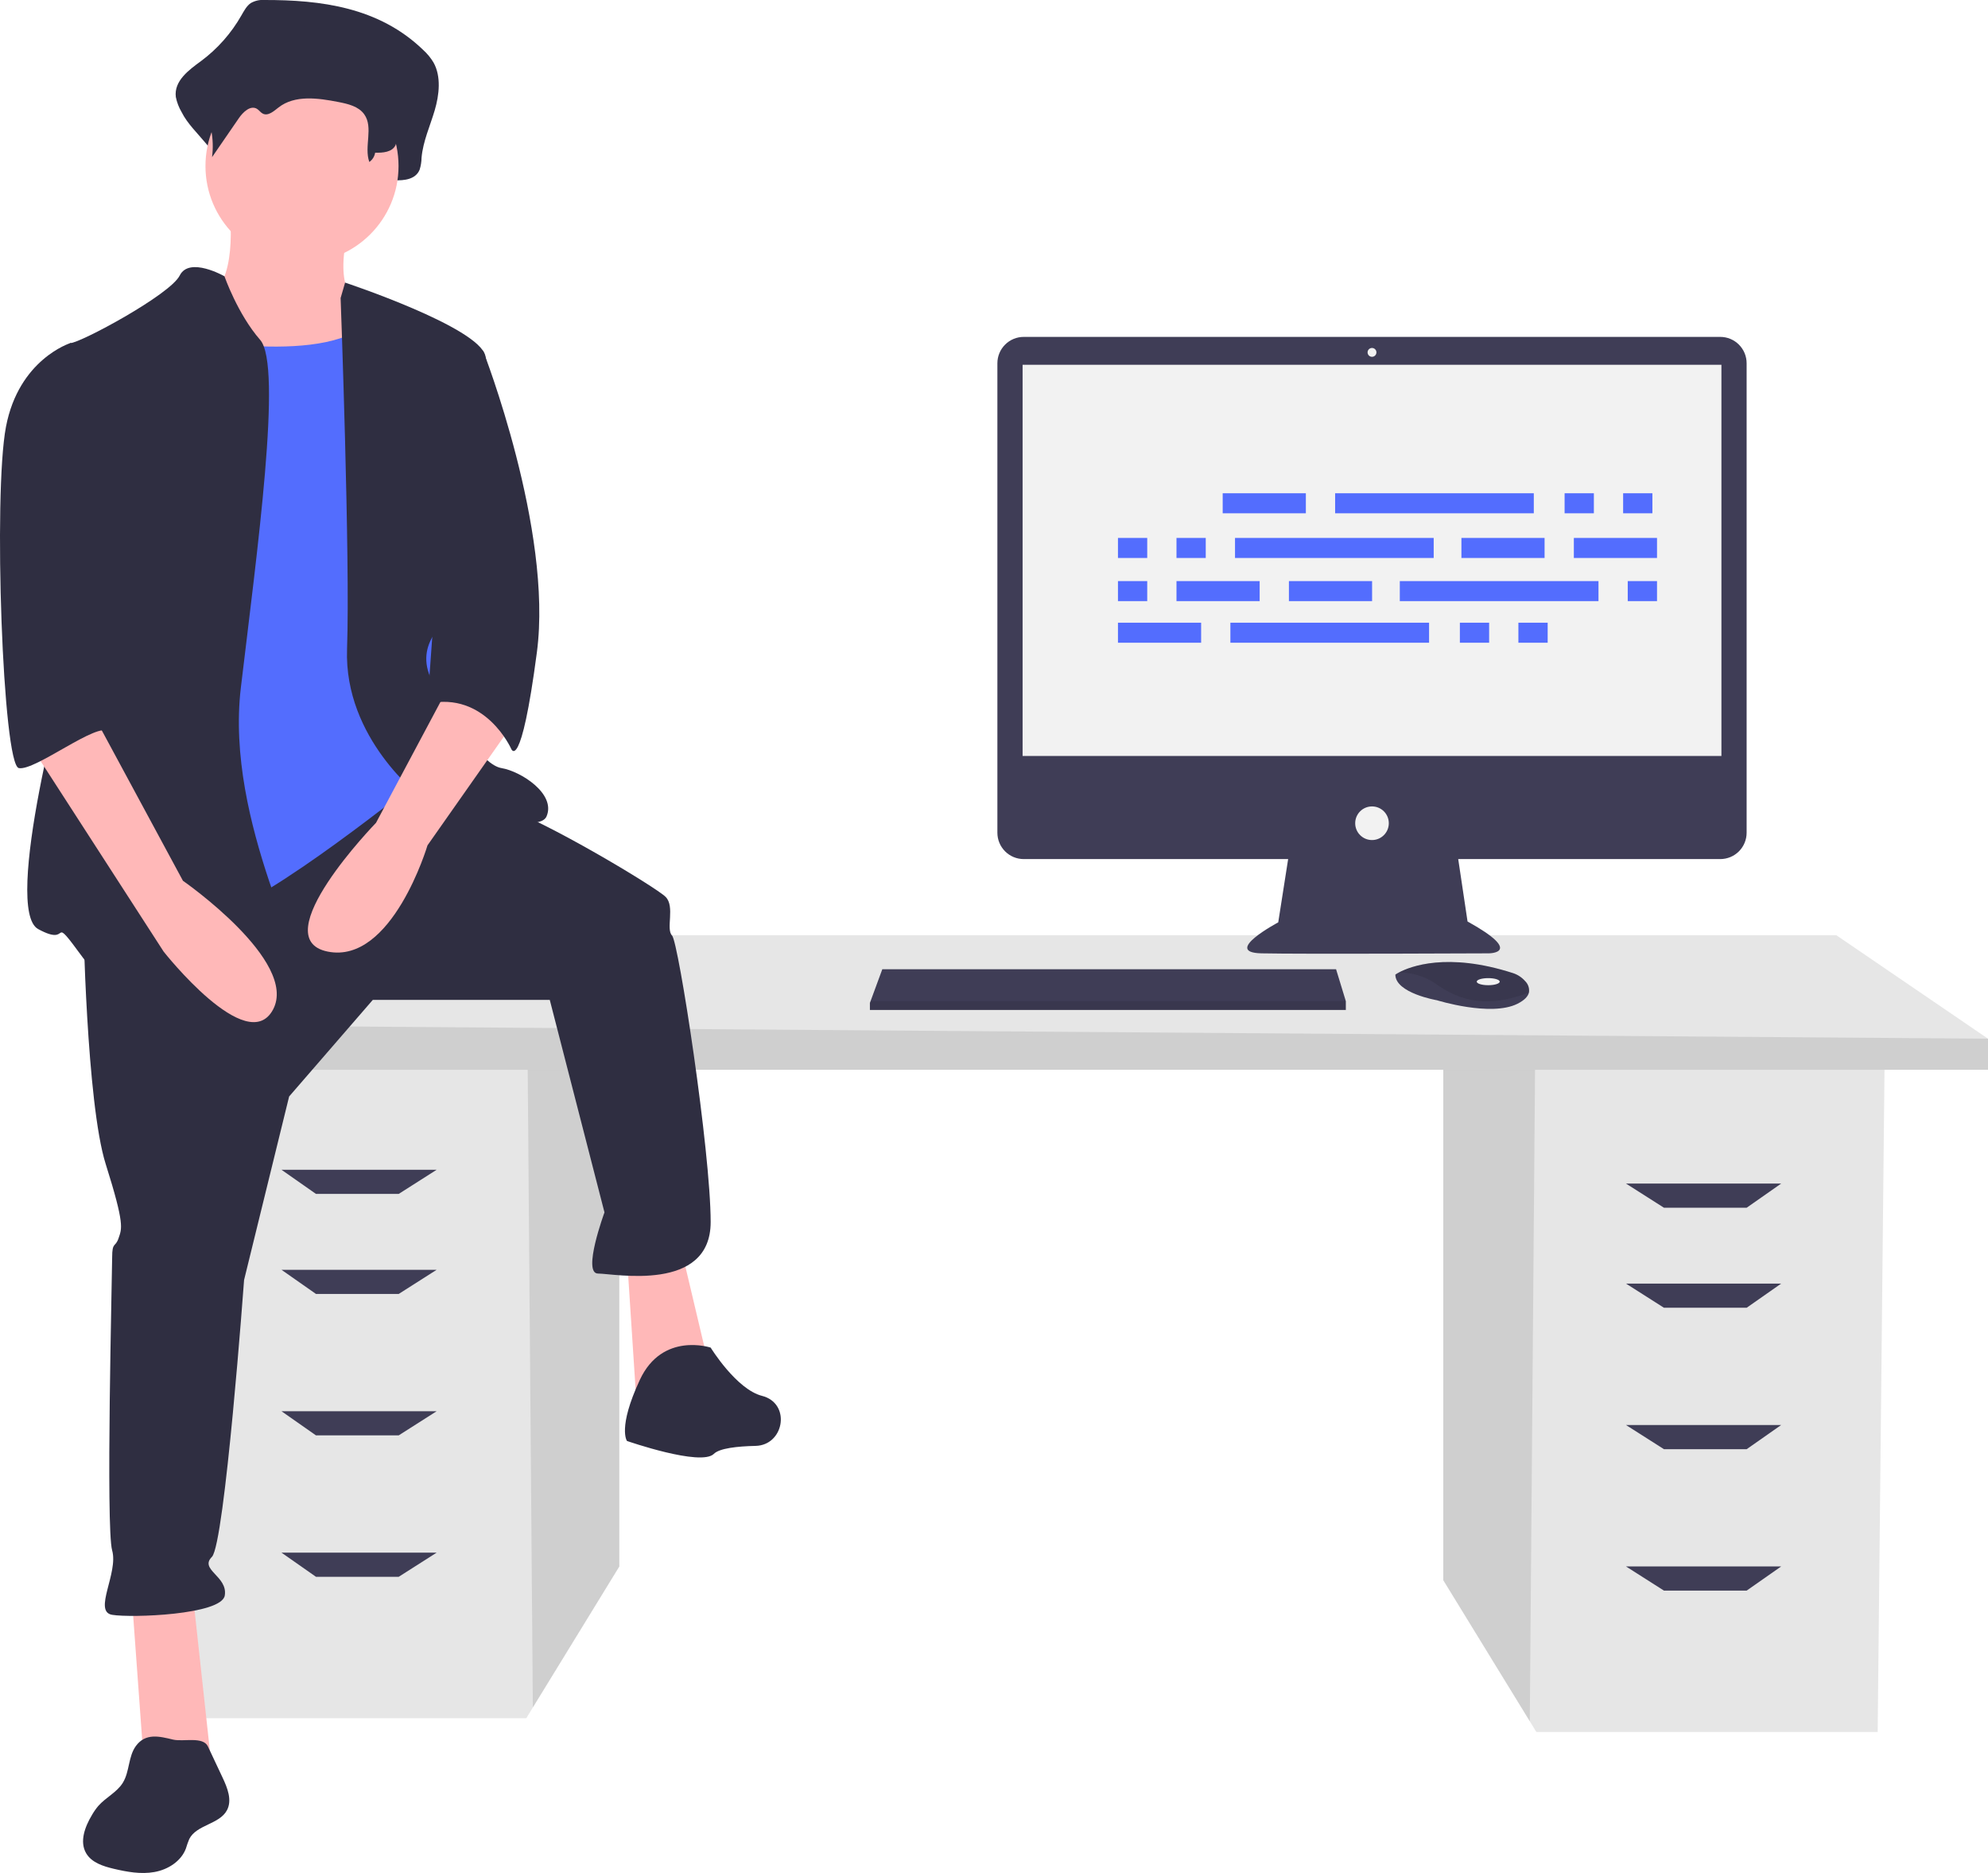 <svg width="431" height="406" viewBox="0 0 431 406" fill="none" xmlns="http://www.w3.org/2000/svg">
<g clip-path="url(#clip0)">
<path d="M312.908 230.389V342.543L331.661 373.117L333.088 375.442H407.083L408.578 230.389H312.908Z" fill="#E6E6E6"/>
<path opacity="0.1" d="M312.908 230.389V342.543L331.661 373.117L332.812 230.389H312.908Z" fill="black"/>
<path d="M134.275 227.397V339.553L115.522 370.126L114.095 372.451H40.101L38.606 227.397H134.275Z" fill="#E6E6E6"/>
<path opacity="0.1" d="M134.275 227.397V339.553L115.522 370.126L114.371 227.397H134.275Z" fill="black"/>
<path d="M431 225.155V231.884H28.889V222.164L66.26 202.723H398.114L431 225.155Z" fill="#E6E6E6"/>
<path opacity="0.1" d="M431 225.155V231.884H28.889V222.164L431 225.155Z" fill="black"/>
<path d="M86.441 258.801H68.502L61.028 253.567H94.662L86.441 258.801Z" fill="#3F3D56"/>
<path d="M86.441 280.484H68.502L61.028 275.25H94.662L86.441 280.484Z" fill="#3F3D56"/>
<path d="M86.441 311.14H68.502L61.028 305.906H94.662L86.441 311.14Z" fill="#3F3D56"/>
<path d="M86.441 341.796H68.502L61.028 336.562H94.662L86.441 341.796Z" fill="#3F3D56"/>
<path d="M360.743 261.792H378.681L386.155 256.558H352.521L360.743 261.792Z" fill="#3F3D56"/>
<path d="M360.743 283.475H378.681L386.155 278.241H352.521L360.743 283.475Z" fill="#3F3D56"/>
<path d="M360.743 314.131H378.681L386.155 308.897H352.521L360.743 314.131Z" fill="#3F3D56"/>
<path d="M360.743 344.786H378.681L386.155 339.553H352.521L360.743 344.786Z" fill="#3F3D56"/>
<path d="M372.958 73.028H221.945C221.195 73.027 220.452 73.175 219.759 73.462C219.066 73.749 218.437 74.17 217.906 74.701C217.376 75.231 216.955 75.861 216.668 76.554C216.381 77.248 216.234 77.99 216.234 78.741V180.506C216.234 181.256 216.381 181.999 216.668 182.692C216.955 183.385 217.376 184.015 217.906 184.546C218.437 185.076 219.066 185.497 219.759 185.784C220.452 186.071 221.195 186.219 221.945 186.219H279.271L277.123 199.936C277.123 199.936 264.849 206.459 273.479 206.651C282.109 206.843 322.766 206.651 322.766 206.651C322.766 206.651 330.629 206.651 318.164 199.744L316.143 186.219H372.958C373.708 186.219 374.451 186.071 375.144 185.784C375.837 185.497 376.466 185.076 376.997 184.546C377.527 184.015 377.948 183.385 378.235 182.692C378.522 181.999 378.669 181.256 378.669 180.506V78.741C378.669 77.99 378.522 77.248 378.235 76.554C377.948 75.861 377.527 75.231 376.997 74.701C376.466 74.17 375.837 73.749 375.144 73.462C374.451 73.175 373.708 73.027 372.958 73.028Z" fill="#3F3D56"/>
<path d="M373.204 79.071H221.699V163.869H373.204V79.071Z" fill="#F2F2F2"/>
<path d="M297.452 77.344C297.981 77.344 298.41 76.915 298.41 76.385C298.41 75.855 297.981 75.426 297.452 75.426C296.922 75.426 296.493 75.855 296.493 76.385C296.493 76.915 296.922 77.344 297.452 77.344Z" fill="#F2F2F2"/>
<path d="M297.451 182.094C299.464 182.094 301.095 180.462 301.095 178.449C301.095 176.436 299.464 174.804 297.451 174.804C295.439 174.804 293.808 176.436 293.808 178.449C293.808 180.462 295.439 182.094 297.451 182.094Z" fill="#F2F2F2"/>
<path d="M291.774 217.011V218.93H188.597V217.395L188.739 217.011L191.282 210.104H289.664L291.774 217.011Z" fill="#3F3D56"/>
<path d="M331.479 215.133C331.291 215.937 330.582 216.785 328.978 217.587C323.225 220.464 311.526 216.819 311.526 216.819C311.526 216.819 302.513 215.284 302.513 211.256C302.766 211.082 303.03 210.925 303.303 210.785C305.722 209.505 313.742 206.346 327.963 210.919C329.01 211.248 329.946 211.862 330.666 212.691C330.985 213.005 331.225 213.39 331.366 213.814C331.507 214.239 331.546 214.691 331.479 215.133Z" fill="#3F3D56"/>
<path opacity="0.1" d="M331.479 215.133C324.437 217.832 318.16 218.034 311.718 213.558C309.282 211.756 306.332 210.784 303.303 210.785C305.722 209.505 313.742 206.346 327.963 210.919C329.01 211.248 329.946 211.862 330.666 212.691C330.985 213.005 331.225 213.39 331.366 213.814C331.507 214.239 331.546 214.691 331.479 215.133Z" fill="black"/>
<path d="M322.65 213.558C324.026 213.558 325.143 213.214 325.143 212.79C325.143 212.367 324.026 212.023 322.65 212.023C321.273 212.023 320.156 212.367 320.156 212.79C320.156 213.214 321.273 213.558 322.65 213.558Z" fill="#F2F2F2"/>
<path opacity="0.1" d="M291.774 217.011V218.93H188.597V217.395L188.739 217.011H291.774Z" fill="black"/>
<path d="M57.367 0C56.32 -0.086 55.272 0.148 54.361 0.672C53.466 1.285 52.903 2.358 52.327 3.357C50.127 7.223 47.148 10.589 43.58 13.242C40.98 15.147 37.676 17.522 38.12 21.034C38.355 22.194 38.783 23.306 39.387 24.323C41.785 29.166 48.328 32.908 47.685 38.433C50.067 34.443 46.881 32.471 49.263 28.481C50.398 26.581 52.368 24.436 54.081 25.629C54.655 26.029 55.031 26.745 55.629 27.096C57.053 27.932 58.569 26.333 59.831 25.201C64.18 21.295 70.365 22.318 75.778 23.535C78.333 24.109 81.139 24.863 82.65 27.306C84.636 30.518 80.763 33.987 79.784 37.619C79.705 37.928 79.701 38.253 79.773 38.564C79.846 38.875 79.993 39.164 80.202 39.406C80.41 39.648 80.674 39.836 80.972 39.954C81.269 40.071 81.59 40.115 81.907 40.082C83.531 39.921 85.455 39.79 85.551 39.077C87.594 39.15 90.098 38.918 90.974 36.79C91.241 35.948 91.382 35.071 91.393 34.187C91.715 30.612 93.231 27.35 94.236 23.948C95.241 20.545 95.678 16.557 93.982 13.54C93.377 12.536 92.629 11.626 91.76 10.839C82.137 1.523 69.485 -0.014 57.367 0Z" fill="#2F2E41"/>
<path d="M49.778 45.412C49.778 45.412 51.871 62.859 44.197 64.255C36.523 65.65 51.173 89.379 51.173 89.379L86.054 93.566L77.683 65.65C77.683 65.65 72.102 63.557 75.59 49.599C79.078 35.641 49.778 45.412 49.778 45.412Z" fill="#FFB8B8"/>
<path d="M28.5 345.153L31.291 383.537H45.941L41.755 345.153H28.5Z" fill="#FFB8B8"/>
<path d="M135.934 272.573L138.027 304.676L154.072 297.697L147.793 271.178L135.934 272.573Z" fill="#FFB8B8"/>
<path d="M18.036 198.597C18.036 198.597 18.734 239.075 22.919 252.335C27.105 265.594 26.407 266.292 25.71 268.386C25.012 270.48 24.315 269.084 24.315 272.573C24.315 276.063 22.919 331.196 24.315 336.081C25.71 340.966 20.129 349.341 24.315 350.038C28.5 350.736 48.034 350.038 48.731 345.851C49.429 341.664 43.15 340.268 45.941 337.477C48.731 334.685 52.917 277.458 52.917 277.458L62.684 237.679L80.822 216.742H119.191L131.051 262.803C131.051 262.803 126.167 276.063 129.655 276.063C133.144 276.063 154.072 280.25 154.072 264.897C154.072 249.543 147.096 204.181 145.701 202.785C144.305 201.389 146.398 196.504 144.305 194.41C142.213 192.317 117.796 177.661 108.727 174.869C99.658 172.078 86.935 168.755 86.935 168.755L18.036 198.597Z" fill="#2F2E41"/>
<path d="M154.072 292.114C154.072 292.114 143.608 288.625 138.724 299.093C133.841 309.561 135.934 312.353 135.934 312.353C135.934 312.353 151.979 317.936 154.77 315.144C155.984 313.93 159.839 313.508 163.807 313.419C169.851 313.283 171.459 304.729 165.751 302.737C165.581 302.678 165.408 302.626 165.234 302.582C159.653 301.187 154.072 292.114 154.072 292.114Z" fill="#2F2E41"/>
<path d="M65.474 56.927C77.033 56.927 86.403 47.553 86.403 35.99C86.403 24.427 77.033 15.054 65.474 15.054C53.916 15.054 44.546 24.427 44.546 35.99C44.546 47.553 53.916 56.927 65.474 56.927Z" fill="#FFB8B8"/>
<path d="M38.267 72.978C38.267 72.978 72.45 79.957 80.822 68.791C89.193 57.625 92.681 100.196 92.681 100.196L96.867 144.86L90.589 169.286C90.589 169.286 57.8 195.806 47.336 197.9C36.872 199.993 20.826 201.389 20.826 201.389C20.826 201.389 25.71 123.924 25.71 122.528C25.71 121.132 38.267 72.978 38.267 72.978Z" fill="#536DFE"/>
<path d="M48.663 59.89C48.663 59.89 41.057 55.531 38.965 59.718C36.872 63.906 17.338 74.374 15.245 74.374C13.153 74.374 19.431 132.298 16.641 139.277C13.85 146.256 0.595 197.202 8.269 201.389C15.943 205.576 10.362 197.202 18.036 207.67C25.71 218.138 63.381 218.138 65.474 213.951C67.567 209.764 48.731 178.359 52.219 149.048C55.708 119.737 61.288 79.259 56.405 73.676C51.522 68.093 48.663 59.89 48.663 59.89Z" fill="#2F2E41"/>
<path d="M73.846 64.604L74.817 61.258C74.817 61.258 103.843 70.885 105.239 77.166C106.634 83.447 105.936 127.413 101.053 130.903C96.17 134.392 89.193 139.975 94.077 148.35C98.96 156.724 104.541 165.797 108.727 166.495C112.913 167.193 120.586 172.078 118.493 176.963C116.401 181.848 91.286 172.776 91.286 172.776C91.286 172.776 74.543 160.214 75.241 140.673C75.939 121.132 73.846 64.604 73.846 64.604Z" fill="#2F2E41"/>
<path d="M98.262 146.954L81.519 178.359C81.519 178.359 57.103 203.483 71.055 206.274C85.008 209.066 92.681 183.244 92.681 183.244L110.82 157.422L98.262 146.954Z" fill="#FFB8B8"/>
<path d="M58.387 5.478C57.544 5.416 56.699 5.58 55.94 5.953C55.253 6.454 54.688 7.103 54.284 7.851C52.423 10.651 49.998 13.031 47.163 14.838C45.047 16.184 42.357 17.863 42.719 20.345C42.916 21.177 43.265 21.965 43.751 22.67C45.709 26.127 46.489 30.128 45.972 34.068L51.79 25.608C52.713 24.265 54.318 22.749 55.712 23.593C56.179 23.875 56.485 24.381 56.971 24.629C58.131 25.22 59.365 24.09 60.392 23.29C63.933 20.529 68.968 21.252 73.374 22.112C75.454 22.518 77.738 23.051 78.968 24.778C81.011 27.647 78.878 31.794 80.07 35.108C80.404 34.875 80.688 34.576 80.904 34.231C81.12 33.885 81.265 33.5 81.33 33.097C82.993 33.149 85.031 32.985 85.744 31.481C85.96 30.891 86.076 30.269 86.085 29.641C86.347 27.114 87.582 24.809 88.4 22.404C89.218 19.999 89.573 17.18 88.193 15.048C87.688 14.325 87.079 13.682 86.384 13.139C78.551 6.554 68.251 5.468 58.387 5.478Z" fill="#2F2E41"/>
<path d="M98.262 74.374L104.762 76.1C104.762 76.1 119.889 114.851 116.401 141.371C112.912 167.891 110.82 162.307 110.82 162.307C110.82 162.307 105.239 149.746 92.681 152.537L98.262 74.374Z" fill="#2F2E41"/>
<path d="M29.467 378.464C27.785 380.751 28.122 384.02 26.632 386.437C25.34 388.532 22.906 389.63 21.29 391.486C20.774 392.103 20.315 392.764 19.917 393.463C18.418 395.974 17.2 399.193 18.676 401.718C19.863 403.749 22.359 404.543 24.648 405.084C27.541 405.767 30.547 406.315 33.474 405.792C36.401 405.27 39.261 403.477 40.304 400.692C40.509 399.992 40.753 399.304 41.035 398.63C42.621 395.506 47.596 395.473 49.22 392.368C50.356 390.195 49.312 387.568 48.268 385.35L45.079 378.574C44.021 376.325 39.732 377.618 37.496 377.079C34.579 376.377 31.565 375.602 29.467 378.464Z" fill="#2F2E41"/>
<path d="M6.176 160.912L35.477 206.274C35.477 206.274 53.615 229.304 59.196 218.836C64.777 208.368 39.662 190.921 39.662 190.921L20.826 156.027L6.176 160.912Z" fill="#FFB8B8"/>
<path d="M20.826 75.77L15.245 74.374C15.245 74.374 4.084 77.863 1.293 92.519C-1.497 107.175 0.595 165.797 4.084 166.495C7.572 167.193 21.311 156.287 23.511 158.6C25.71 160.912 18.734 149.048 20.826 142.767C22.919 136.486 20.826 75.77 20.826 75.77Z" fill="#2F2E41"/>
<path d="M283.112 106.921H265.081V111.264H283.112V106.921Z" fill="#536DFE"/>
<path d="M345.552 106.921H339.207V111.264H345.552V106.921Z" fill="#536DFE"/>
<path d="M358.24 106.921H351.896V111.264H358.24V106.921Z" fill="#536DFE"/>
<path d="M332.529 106.921H289.456V111.264H332.529V106.921Z" fill="#536DFE"/>
<path d="M260.406 134.98H242.376V139.322H260.406V134.98Z" fill="#536DFE"/>
<path d="M322.846 134.98H316.502V139.322H322.846V134.98Z" fill="#536DFE"/>
<path d="M335.535 134.98H329.19V139.322H335.535V134.98Z" fill="#536DFE"/>
<path d="M309.824 134.98H266.75V139.322H309.824V134.98Z" fill="#536DFE"/>
<path d="M334.867 116.608H316.836V120.95H334.867V116.608Z" fill="#536DFE"/>
<path d="M359.242 116.608H341.211V120.95H359.242V116.608Z" fill="#536DFE"/>
<path d="M248.72 116.608H242.376V120.95H248.72V116.608Z" fill="#536DFE"/>
<path d="M261.408 116.608H255.064V120.95H261.408V116.608Z" fill="#536DFE"/>
<path d="M310.826 116.608H267.752V120.95H310.826V116.608Z" fill="#536DFE"/>
<path d="M297.47 125.961H279.439V130.303H297.47V125.961Z" fill="#536DFE"/>
<path d="M273.095 125.961H255.064V130.303H273.095V125.961Z" fill="#536DFE"/>
<path d="M248.72 125.961H242.376V130.303H248.72V125.961Z" fill="#536DFE"/>
<path d="M359.242 125.961H352.897V130.303H359.242V125.961Z" fill="#536DFE"/>
<path d="M346.553 125.961H303.48V130.303H346.553V125.961Z" fill="#536DFE"/>
</g>
<defs>
<clipPath id="clip0">
<rect width="431" height="406" fill="white"/>
</clipPath>
</defs>
</svg>
